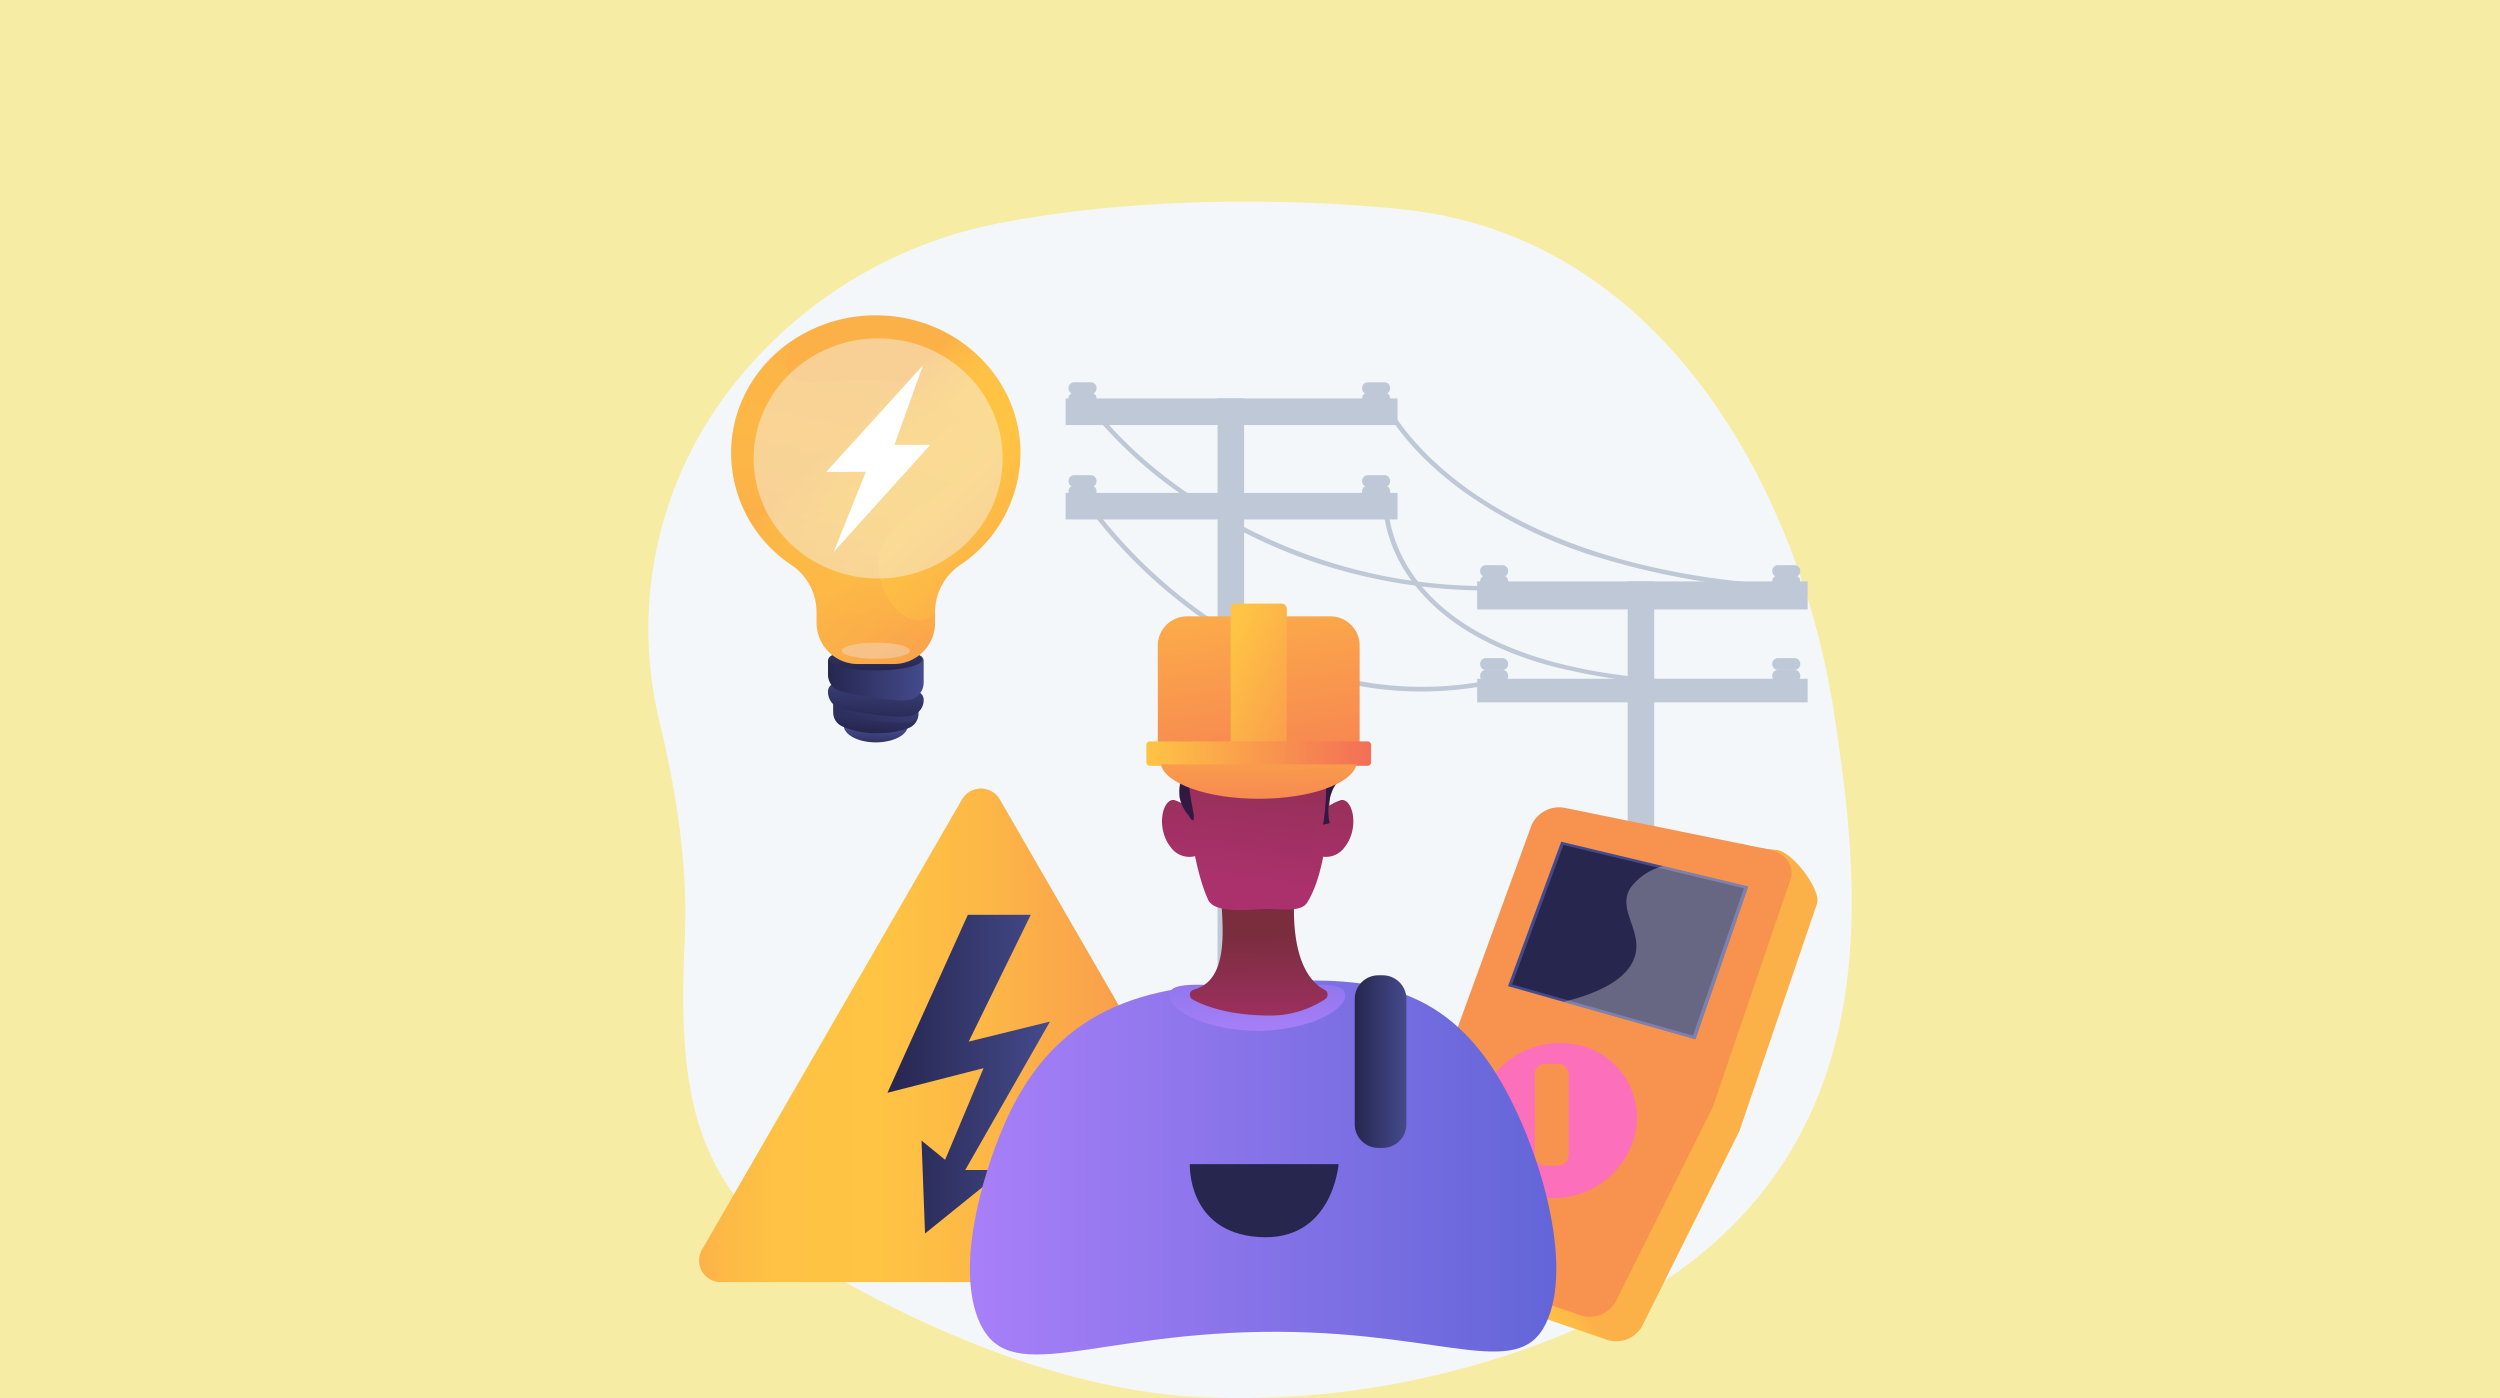 <svg xmlns="http://www.w3.org/2000/svg" xmlns:xlink="http://www.w3.org/1999/xlink" width="295" height="165" viewBox="0 0 295 165">
  <defs>
    <linearGradient id="linear-gradient" x1="0.453" y1="1.209" x2="0.493" y2="0.605" gradientUnits="objectBoundingBox">
      <stop offset="0.004" stop-color="#26264f"/>
      <stop offset="1" stop-color="#444b8c"/>
    </linearGradient>
    <linearGradient id="linear-gradient-2" x1="0.341" y1="0.938" x2="0.642" y2="-0.277" xlink:href="#linear-gradient"/>
    <linearGradient id="linear-gradient-3" x1="0" y1="0.5" x2="1" y2="0.5" xlink:href="#linear-gradient"/>
    <linearGradient id="linear-gradient-4" x1="0.384" y1="1.047" x2="0.649" y2="-0.416" xlink:href="#linear-gradient"/>
    <linearGradient id="linear-gradient-7" x1="0.475" y1="1.004" x2="0.575" y2="-0.995" xlink:href="#linear-gradient"/>
    <linearGradient id="linear-gradient-8" x1="0.429" y1="0.313" x2="1.075" y2="1.164" gradientUnits="objectBoundingBox">
      <stop offset="0" stop-color="#fcb148"/>
      <stop offset="0.052" stop-color="#fdba46"/>
      <stop offset="0.142" stop-color="#ffc244"/>
      <stop offset="0.318" stop-color="#ffc444"/>
      <stop offset="0.485" stop-color="#fdb946"/>
      <stop offset="0.775" stop-color="#f99c4d"/>
      <stop offset="0.866" stop-color="#f8924f"/>
      <stop offset="1" stop-color="#f8924f"/>
    </linearGradient>
    <linearGradient id="linear-gradient-9" x1="0.546" y1="0.061" x2="0.39" y2="1.002" xlink:href="#linear-gradient-8"/>
    <linearGradient id="linear-gradient-11" x1="0" y1="0.5" x2="1" y2="0.5" xlink:href="#linear-gradient-8"/>
    <linearGradient id="linear-gradient-14" x1="-0.087" y1="0.46" x2="-0.449" y2="0.842" xlink:href="#linear-gradient-8"/>
    <linearGradient id="linear-gradient-15" x1="-3.514" y1="0.938" x2="-2.815" y2="0.938" xlink:href="#linear-gradient-8"/>
    <linearGradient id="linear-gradient-16" x1="-3.546" y1="1.324" x2="-3.272" y2="0.825" xlink:href="#linear-gradient-8"/>
    <linearGradient id="linear-gradient-17" x1="-5.604" y1="4.271" x2="-5.166" y2="6.202" gradientUnits="objectBoundingBox">
      <stop offset="0" stop-color="#444b8c"/>
      <stop offset="0.996" stop-color="#26264f"/>
    </linearGradient>
    <linearGradient id="linear-gradient-18" x1="-5.849" y1="5.677" x2="-5.642" y2="5.051" xlink:href="#linear-gradient-17"/>
    <linearGradient id="linear-gradient-19" x1="-7.529" y1="0.294" x2="-6.545" y2="0.294" xlink:href="#linear-gradient-8"/>
    <linearGradient id="linear-gradient-20" x1="-8.025" y1="-0.262" x2="-7.565" y2="1.748" gradientUnits="objectBoundingBox">
      <stop offset="0" stop-color="#ff9085"/>
      <stop offset="1" stop-color="#fb6fbb"/>
    </linearGradient>
    <linearGradient id="linear-gradient-21" x1="-11.772" y1="-0.022" x2="-10.374" y2="1.946" xlink:href="#linear-gradient-8"/>
    <linearGradient id="linear-gradient-22" y1="0.5" x2="1" y2="0.5" gradientUnits="objectBoundingBox">
      <stop offset="0" stop-color="#aa80f9"/>
      <stop offset="0.996" stop-color="#6165d7"/>
    </linearGradient>
    <linearGradient id="linear-gradient-23" x1="0.504" y1="1.151" x2="0.491" y2="-1.815" xlink:href="#linear-gradient-22"/>
    <linearGradient id="linear-gradient-24" x1="0.503" y1="1.273" x2="0.497" y2="0.374" gradientUnits="objectBoundingBox">
      <stop offset="0" stop-color="#ab316d"/>
      <stop offset="1" stop-color="#792d3d"/>
    </linearGradient>
    <linearGradient id="linear-gradient-25" x1="0.444" y1="0.849" x2="0.576" y2="-0.356" xlink:href="#linear-gradient-24"/>
    <linearGradient id="linear-gradient-26" x1="0.422" y1="1.319" x2="0.875" y2="-2.769" xlink:href="#linear-gradient-24"/>
    <linearGradient id="linear-gradient-27" x1="0.402" y1="1.534" x2="0.854" y2="-2.554" xlink:href="#linear-gradient-24"/>
    <linearGradient id="linear-gradient-28" x1="0.425" y1="0.687" x2="0.693" y2="-0.203" gradientUnits="objectBoundingBox">
      <stop offset="0" stop-color="#311944"/>
      <stop offset="1" stop-color="#6b3976"/>
    </linearGradient>
    <linearGradient id="linear-gradient-29" x1="0.464" y1="0.589" x2="0.756" y2="-0.579" xlink:href="#linear-gradient-28"/>
    <linearGradient id="linear-gradient-30" x1="0.16" y1="-0.868" x2="0.81" y2="1.927" gradientUnits="objectBoundingBox">
      <stop offset="0" stop-color="#ffc444"/>
      <stop offset="0.996" stop-color="#f36f56"/>
    </linearGradient>
    <linearGradient id="linear-gradient-31" x1="0.153" y1="0.104" x2="1.943" y2="2.224" xlink:href="#linear-gradient-30"/>
    <linearGradient id="linear-gradient-32" x1="0" y1="0.5" x2="1" y2="0.5" xlink:href="#linear-gradient-30"/>
    <linearGradient id="linear-gradient-33" x1="0.36" y1="-2.136" x2="0.658" y2="2.425" xlink:href="#linear-gradient-30"/>
    <linearGradient id="linear-gradient-37" x1="0.253" y1="0.815" x2="-0.595" y2="3.05" gradientUnits="objectBoundingBox">
      <stop offset="0.004" stop-color="#26264f"/>
      <stop offset="0.833" stop-color="#3f4582"/>
      <stop offset="1" stop-color="#444b8c"/>
    </linearGradient>
  </defs>
  <g id="Grupo_1108430" data-name="Grupo 1108430" transform="translate(-180 -754)">
    <rect id="Rectángulo_403229" data-name="Rectángulo 403229" width="295" height="165" transform="translate(180 754)" fill="#f7eca4"/>
    <g id="_12144993_Wavy_Cst-01_Single-05" data-name="12144993_Wavy_Cst-01_Single-05" transform="translate(-190.648 322.789)">
      <g id="Illustration" transform="translate(447.148 455.003)">
        <g id="Grupo_1108429" data-name="Grupo 1108429" transform="translate(0 0)">
          <path id="Trazado_898832" data-name="Trazado 898832" d="M587.06,515.318c-3.849-25.193-19.629-56.143-50.805-59.383,0,0-23.67-2.879-47,1.484A52.6,52.6,0,0,0,455.576,478.8a46.366,46.366,0,0,0-7.135,37.471c2.023,8.366,3.39,17.025,3.015,25.621-.653,14.962-.277,28.927,14.243,37.85,12.965,7.967,29.281,14.994,44.847,16.224a100,100,0,0,0,32.637-3.271C595.143,578.659,590.909,540.51,587.06,515.318Z" transform="translate(-447.148 -455.003)" fill="#f4f7fa"/>
          <g id="Grupo_1108418" data-name="Grupo 1108418" transform="translate(49.24 21.312)">
            <g id="Grupo_1108405" data-name="Grupo 1108405" transform="translate(48.569 21.586)">
              <rect id="Rectángulo_403239" data-name="Rectángulo 403239" width="38.994" height="3.308" transform="translate(0 1.915)" fill="#bfc8d6"/>
              <rect id="Rectángulo_403240" data-name="Rectángulo 403240" width="3.133" height="71.722" transform="translate(17.756 1.915)" fill="#bfc8d6"/>
              <g id="Grupo_1108401" data-name="Grupo 1108401" transform="translate(0.348)">
                <g id="Grupo_1108399" data-name="Grupo 1108399">
                  <path id="Trazado_898833" data-name="Trazado 898833" d="M2396.792,1330.489a.68.68,0,0,1-.68.68h-1.948a.68.68,0,0,1-.68-.68v-.033a.68.68,0,0,1,.68-.68h1.948a.68.68,0,0,1,.68.68Z" transform="translate(-2393.485 -1328.558)" fill="#bfc8d6"/>
                  <path id="Trazado_898834" data-name="Trazado 898834" d="M2396.792,1306.329a.68.68,0,0,1-.68.68h-1.948a.68.68,0,0,1-.68-.68v-.033a.68.68,0,0,1,.68-.68h1.948a.68.68,0,0,1,.68.68Z" transform="translate(-2393.485 -1305.616)" fill="#bfc8d6"/>
                </g>
                <g id="Grupo_1108400" data-name="Grupo 1108400" transform="translate(34.468)">
                  <path id="Trazado_898835" data-name="Trazado 898835" d="M3080.263,1330.489a.68.68,0,0,1-.68.68h-1.948a.68.68,0,0,1-.68-.68v-.033a.68.68,0,0,1,.68-.68h1.948a.68.68,0,0,1,.68.68Z" transform="translate(-3076.955 -1328.558)" fill="#bfc8d6"/>
                  <path id="Trazado_898836" data-name="Trazado 898836" d="M3080.263,1306.329a.68.68,0,0,1-.68.68h-1.948a.68.68,0,0,1-.68-.68v-.033a.68.68,0,0,1,.68-.68h1.948a.68.68,0,0,1,.68.68Z" transform="translate(-3076.955 -1305.616)" fill="#bfc8d6"/>
                </g>
              </g>
              <rect id="Rectángulo_403241" data-name="Rectángulo 403241" width="38.994" height="2.785" transform="translate(0 13.404)" fill="#bfc8d6"/>
              <g id="Grupo_1108404" data-name="Grupo 1108404" transform="translate(0.348 10.967)">
                <g id="Grupo_1108402" data-name="Grupo 1108402">
                  <path id="Trazado_898837" data-name="Trazado 898837" d="M2396.792,1551.409a.68.68,0,0,1-.68.68h-1.948a.68.68,0,0,1-.68-.68v-.033a.68.68,0,0,1,.68-.68h1.948a.68.68,0,0,1,.68.68Z" transform="translate(-2393.485 -1549.304)" fill="#bfc8d6"/>
                  <path id="Trazado_898838" data-name="Trazado 898838" d="M2396.792,1523.8a.68.68,0,0,1-.68.68h-1.948a.68.68,0,0,1-.68-.68v-.033a.68.68,0,0,1,.68-.68h1.948a.68.68,0,0,1,.68.68Z" transform="translate(-2393.485 -1523.086)" fill="#bfc8d6"/>
                </g>
                <g id="Grupo_1108403" data-name="Grupo 1108403" transform="translate(34.468)">
                  <path id="Trazado_898839" data-name="Trazado 898839" d="M3080.263,1551.409a.68.68,0,0,1-.68.68h-1.948a.68.68,0,0,1-.68-.68v-.033a.68.68,0,0,1,.68-.68h1.948a.68.68,0,0,1,.68.68Z" transform="translate(-3076.955 -1549.304)" fill="#bfc8d6"/>
                  <path id="Trazado_898840" data-name="Trazado 898840" d="M3080.263,1523.8a.68.68,0,0,1-.68.68h-1.948a.68.68,0,0,1-.68-.68v-.033a.68.68,0,0,1,.68-.68h1.948a.68.68,0,0,1,.68.68Z" transform="translate(-3076.955 -1523.086)" fill="#bfc8d6"/>
                </g>
              </g>
            </g>
            <g id="Grupo_1108412" data-name="Grupo 1108412">
              <rect id="Rectángulo_403242" data-name="Rectángulo 403242" width="39.168" height="3.133" transform="translate(0 1.915)" fill="#bfc8d6"/>
              <rect id="Rectángulo_403243" data-name="Rectángulo 403243" width="3.133" height="71.722" transform="translate(17.93 1.915)" fill="#bfc8d6"/>
              <g id="Grupo_1108408" data-name="Grupo 1108408" transform="translate(0.348)">
                <g id="Grupo_1108406" data-name="Grupo 1108406">
                  <path id="Trazado_898841" data-name="Trazado 898841" d="M1433.733,902.462a.68.68,0,0,1-.68.68H1431.1a.68.68,0,0,1-.68-.68v-.033a.68.68,0,0,1,.68-.68h1.948a.68.68,0,0,1,.68.68Z" transform="translate(-1430.425 -900.53)" fill="#bfc8d6"/>
                  <path id="Trazado_898842" data-name="Trazado 898842" d="M1433.733,878.3a.68.68,0,0,1-.68.68H1431.1a.68.68,0,0,1-.68-.68v-.033a.68.68,0,0,1,.68-.68h1.948a.68.68,0,0,1,.68.68Z" transform="translate(-1430.425 -877.587)" fill="#bfc8d6"/>
                </g>
                <g id="Grupo_1108407" data-name="Grupo 1108407" transform="translate(34.642)">
                  <path id="Trazado_898843" data-name="Trazado 898843" d="M2120.652,902.462a.68.68,0,0,1-.68.68h-1.948a.68.68,0,0,1-.68-.68v-.033a.68.68,0,0,1,.68-.68h1.948a.68.68,0,0,1,.68.68Z" transform="translate(-2117.345 -900.53)" fill="#bfc8d6"/>
                  <path id="Trazado_898844" data-name="Trazado 898844" d="M2120.652,878.3a.68.68,0,0,1-.68.68h-1.948a.68.68,0,0,1-.68-.68v-.033a.68.68,0,0,1,.68-.68h1.948a.68.68,0,0,1,.68.68Z" transform="translate(-2117.345 -877.587)" fill="#bfc8d6"/>
                </g>
              </g>
              <rect id="Rectángulo_403244" data-name="Rectángulo 403244" width="39.168" height="3.133" transform="translate(0 13.056)" fill="#bfc8d6"/>
              <g id="Grupo_1108411" data-name="Grupo 1108411" transform="translate(0.348 10.967)">
                <g id="Grupo_1108409" data-name="Grupo 1108409">
                  <path id="Trazado_898845" data-name="Trazado 898845" d="M1433.733,1119.929a.68.68,0,0,1-.68.68H1431.1a.68.68,0,0,1-.68-.68v-.033a.68.68,0,0,1,.68-.68h1.948a.68.68,0,0,1,.68.68Z" transform="translate(-1430.425 -1117.997)" fill="#bfc8d6"/>
                  <path id="Trazado_898846" data-name="Trazado 898846" d="M1433.733,1095.769a.68.68,0,0,1-.68.68H1431.1a.68.68,0,0,1-.68-.68v-.033a.68.68,0,0,1,.68-.68h1.948a.68.68,0,0,1,.68.68Z" transform="translate(-1430.425 -1095.056)" fill="#bfc8d6"/>
                </g>
                <g id="Grupo_1108410" data-name="Grupo 1108410" transform="translate(34.642)">
                  <path id="Trazado_898847" data-name="Trazado 898847" d="M2120.652,1119.929a.68.68,0,0,1-.68.68h-1.948a.68.68,0,0,1-.68-.68v-.033a.68.68,0,0,1,.68-.68h1.948a.68.68,0,0,1,.68.68Z" transform="translate(-2117.345 -1117.997)" fill="#bfc8d6"/>
                  <path id="Trazado_898848" data-name="Trazado 898848" d="M2120.652,1095.769a.68.68,0,0,1-.68.68h-1.948a.68.68,0,0,1-.68-.68v-.033a.68.68,0,0,1,.68-.68h1.948a.68.68,0,0,1,.68.68Z" transform="translate(-2117.345 -1095.056)" fill="#bfc8d6"/>
                </g>
              </g>
            </g>
            <g id="Grupo_1108417" data-name="Grupo 1108417" transform="translate(1.92 1.749)">
              <g id="Grupo_1108413" data-name="Grupo 1108413" transform="translate(0 11.759)">
                <path id="Trazado_898849" data-name="Trazado 898849" d="M1501.629,1168.431a41.3,41.3,0,0,1-11.644-1.678,49.016,49.016,0,0,1-15.336-7.782,59.993,59.993,0,0,1-13.059-13.228l.451-.3a59.421,59.421,0,0,0,12.944,13.1c7.589,5.612,19.86,11.633,35.226,8.452l.11.53A42.776,42.776,0,0,1,1501.629,1168.431Z" transform="translate(-1461.59 -1145.444)" fill="#bfc8d6"/>
              </g>
              <g id="Grupo_1108414" data-name="Grupo 1108414" transform="translate(35.55 11.888)">
                <path id="Trazado_898850" data-name="Trazado 898850" d="M2206.979,1170.223a78.759,78.759,0,0,1-20.8-2.411c-6.16-1.708-11-4.319-14.387-7.761-5.687-5.78-5.294-11.8-5.274-12.051l.539.041c0,.06-.386,6.044,5.134,11.644,3.322,3.37,8.082,5.93,14.149,7.61,7.63,2.113,17.346,2.828,28.881,2.125l.033.54Q2210.949,1170.223,2206.979,1170.223Z" transform="translate(-2166.51 -1148)" fill="#bfc8d6"/>
              </g>
              <g id="Grupo_1108415" data-name="Grupo 1108415" transform="translate(0.003)">
                <path id="Trazado_898851" data-name="Trazado 898851" d="M1509.877,935.093a64.631,64.631,0,0,1-20.443-3.226,60.887,60.887,0,0,1-15.517-7.763,52.468,52.468,0,0,1-12.263-11.529l.444-.308a51.948,51.948,0,0,0,12.146,11.406,62.146,62.146,0,0,0,37.134,10.863l.012.541Q1510.632,935.093,1509.877,935.093Z" transform="translate(-1461.654 -912.267)" fill="#bfc8d6"/>
              </g>
              <g id="Grupo_1108416" data-name="Grupo 1108416" transform="translate(35.586 0.757)">
                <path id="Trazado_898852" data-name="Trazado 898852" d="M2215.909,949.321a90.778,90.778,0,0,1-24.23-4.176,55.005,55.005,0,0,1-14.885-7.4c-7.173-5.17-9.474-10.046-9.569-10.251l.491-.227c.023.049,2.355,4.977,9.429,10.065,6.536,4.7,18.571,10.5,38.788,11.448Z" transform="translate(-2167.226 -927.268)" fill="#bfc8d6"/>
              </g>
            </g>
          </g>
          <g id="Grupo_1108419" data-name="Grupo 1108419" transform="translate(9.776 13.415)">
            <path id="Trazado_898853" data-name="Trazado 898853" d="M675.148,737.269c0-8.978-7.643-16.255-17.072-16.255s-17.072,7.278-17.072,16.255a16.013,16.013,0,0,0,7.136,13.22,6.706,6.706,0,0,1,2.945,5.533v1.244a4.894,4.894,0,0,0,4.894,4.894h4.194a4.894,4.894,0,0,0,4.894-4.894v-1.244a6.706,6.706,0,0,1,2.945-5.533A16.013,16.013,0,0,0,675.148,737.269Z" transform="translate(-641.005 -721.014)" fill="#f4f7fa" opacity="0.75"/>
            <path id="Trazado_898854" data-name="Trazado 898854" d="M912,1642.86c0,1.107-1.7,2-3.787,2s-3.787-.9-3.787-2,1.7-2,3.787-2S912,1641.752,912,1642.86Z" transform="translate(-891.142 -1594.466)" fill="url(#linear-gradient)"/>
            <path id="Trazado_898855" data-name="Trazado 898855" d="M879.75,1609.59v2.047a1.8,1.8,0,0,0,1.019,1.625,9.6,9.6,0,0,0,4.409.815,9.9,9.9,0,0,0,3.517-.613,1.828,1.828,0,0,0,1.118-1.693v-1.133Z" transform="translate(-867.71 -1564.778)" fill="url(#linear-gradient-2)"/>
            <path id="Trazado_898856" data-name="Trazado 898856" d="M879.75,1611.382a1.991,1.991,0,0,0,.531.371c.974.464,7.352,1.5,8.891.924a2.071,2.071,0,0,0,.537-.3,1.855,1.855,0,0,0,.1-.611v-1.133l-10.063-1.048Z" transform="translate(-867.71 -1564.777)" opacity="0.3" fill="url(#linear-gradient-3)"/>
            <path id="Trazado_898857" data-name="Trazado 898857" d="M868.651,1581.871a.96.96,0,0,0-1.06.955v.058a2.018,2.018,0,0,0,1.144,1.824c.974.464,7.352,1.5,8.891.924a1.859,1.859,0,0,0,1.255-1.783v-.047a.96.96,0,0,0-.861-.955Z" transform="translate(-856.164 -1538.451)" fill="url(#linear-gradient-4)"/>
            <path id="Trazado_898858" data-name="Trazado 898858" d="M881.082,1582.843l-9.369-.976a.959.959,0,0,0-.9.423,2,2,0,0,0,.981,1.029c.974.465,7.624,1.637,8.891,1.04a2.2,2.2,0,0,0,1.087-1.1A.958.958,0,0,0,881.082,1582.843Z" transform="translate(-859.226 -1538.448)" opacity="0.3" fill="url(#linear-gradient-3)"/>
            <path id="Trazado_898859" data-name="Trazado 898859" d="M868.284,1516.189a.693.693,0,0,0-.693.693v1.6a2.018,2.018,0,0,0,1.144,1.824c.974.464,7.624,1.637,8.891,1.04a2.116,2.116,0,0,0,1.255-1.9v-2.568a.693.693,0,0,0-.693-.693Z" transform="translate(-856.164 -1476.087)" fill="url(#linear-gradient-3)"/>
            <path id="Trazado_898860" data-name="Trazado 898860" d="M881.37,1501.583c0,.719-2.465,1.3-5.505,1.3s-5.505-.583-5.505-1.3,2.465-1.3,5.505-1.3S881.37,1500.864,881.37,1501.583Z" transform="translate(-858.793 -1460.981)" fill="url(#linear-gradient-7)"/>
            <path id="Trazado_898861" data-name="Trazado 898861" d="M675.148,737.269c0-8.978-7.643-16.255-17.072-16.255s-17.072,7.278-17.072,16.255a16.013,16.013,0,0,0,7.136,13.22,6.706,6.706,0,0,1,2.945,5.533v1.244a4.894,4.894,0,0,0,4.894,4.894h4.194a4.894,4.894,0,0,0,4.894-4.894v-1.244a6.706,6.706,0,0,1,2.945-5.533A16.013,16.013,0,0,0,675.148,737.269Z" transform="translate(-641.005 -721.014)" fill="url(#linear-gradient-8)"/>
            <ellipse id="Elipse_11579" data-name="Elipse 11579" cx="4.028" cy="0.952" rx="4.028" ry="0.952" transform="translate(13.044 38.623)" fill="#f4f7fa" opacity="0.5"/>
            <path id="Trazado_898862" data-name="Trazado 898862" d="M658.387,799.868c.366-6.265,10.928-7.732,10.883-13.327-.028-3.446-4.225-6.005-5.121-6.518-6.6-3.777-14.733.585-16.411-2.5a2.884,2.884,0,0,1-.11-2.082,4.464,4.464,0,0,1,1.117-2,15.827,15.827,0,0,0-.6,26.832,6.705,6.705,0,0,1,2.945,5.533v1.244a4.894,4.894,0,0,0,4.894,4.894h4.194a4.894,4.894,0,0,0,4.894-4.894v-.995a3.211,3.211,0,0,1-1.967.745C660.579,806.773,658.205,802.987,658.387,799.868Z" transform="translate(-641.006 -770.791)" opacity="0.3" fill="url(#linear-gradient-9)"/>
            <ellipse id="Elipse_11580" data-name="Elipse 11580" cx="14.691" cy="14.167" rx="14.691" ry="14.167" transform="translate(2.654 2.722)" fill="#f4f7fa" opacity="0.44"/>
            <path id="Trazado_898863" data-name="Trazado 898863" d="M874.569,838.056l-11.434,12.588,4.7-.029-3.81,9.469,11.412-12.655-4.241.012Z" transform="translate(-851.934 -832.153)" fill="#fff"/>
          </g>
          <g id="Grupo_1108420" data-name="Grupo 1108420" transform="translate(4.014 67.271)">
            <path id="Trazado_898864" data-name="Trazado 898864" d="M531.3,1851.056a4.495,4.495,0,0,1-3.949-6.761l30.671-53.111a4.561,4.561,0,0,1,7.9.01l30.671,53.125a4.476,4.476,0,0,1,0,4.508,4.524,4.524,0,0,1-3.948,2.228Z" transform="translate(-526.74 -1788.911)" fill="url(#linear-gradient-3)"/>
            <path id="Trazado_898865" data-name="Trazado 898865" d="M632.074,1885.213a2.563,2.563,0,0,1-2.236,1.27H568.5a2.556,2.556,0,0,1-2.235-3.842l30.67-53.118a2.58,2.58,0,0,1,1.742-1.241,2.524,2.524,0,0,1,.494-.047,2.582,2.582,0,0,1,2.236,1.292l30.671,53.113A2.565,2.565,0,0,1,632.074,1885.213Z" transform="translate(-563.938 -1826.252)" fill="url(#linear-gradient-11)"/>
            <path id="Trazado_898866" data-name="Trazado 898866" d="M1023.611,2123.7h-7.425l-9.487,21,11.343-2.906-4.537,10.818-2.784-2.273.413,10.967,9.28-7.49h-4.537l10-17.518-9.59,2.363Z" transform="translate(-982.495 -2106.816)" fill="url(#linear-gradient-3)"/>
            <path id="Trazado_898867" data-name="Trazado 898867" d="M597.733,1881.237c-6.564,2.725-10.983,4.387-13.742,6.128H568.5a2.556,2.556,0,0,1-2.235-3.842l30.67-53.118a2.58,2.58,0,0,1,1.742-1.241c-2.69,5.306-6.393,16.262,2.791,25.081C614.071,1866.352,612.544,1875.09,597.733,1881.237Z" transform="translate(-563.938 -1827.135)" opacity="0.3" fill="url(#linear-gradient-11)"/>
          </g>
          <g id="Grupo_1108423" data-name="Grupo 1108423" transform="translate(89.794 71.491)">
            <path id="Trazado_898868" data-name="Trazado 898868" d="M2250.266,1930.1l21.847,2.048c1.937.395,5.162,4.788,4.636,6.331L2267.6,1965.3l-11.51,23.076a3.526,3.526,0,0,1-4.349,1.48l-17.705-6.038c-1.6-.545-5.662-3.749-5.327-5.227l8.409-21.651,9.087-24.886A3.573,3.573,0,0,1,2250.266,1930.1Z" transform="translate(-2228.638 -1927.126)" fill="url(#linear-gradient-14)"/>
            <path id="Trazado_898869" data-name="Trazado 898869" d="M2246.167,1872.67l23.915,4.871c1.938.395,3.095,1.965,2.569,3.508l-9.147,26.826-11.51,23.076a3.526,3.526,0,0,1-4.349,1.48l-17.706-6.038a3.129,3.129,0,0,1-2.21-3.552l5.292-23.326,9.087-24.886A3.574,3.574,0,0,1,2246.167,1872.67Z" transform="translate(-2227.66 -1872.592)" fill="url(#linear-gradient-15)"/>
            <path id="Trazado_898870" data-name="Trazado 898870" d="M2263.442,1944.392a2.637,2.637,0,0,0,3.25-1.109l11.476-22.986,9.133-26.727c.393-1.151-.471-2.328-1.917-2.625l-23.914-4.91a2.679,2.679,0,0,0-3.043,1.466l-9.075,24.9-5.274,23.332a2.341,2.341,0,0,0,1.659,2.659Z" transform="translate(-2243.201 -1885.301)" fill="url(#linear-gradient-16)"/>
            <g id="Grupo_1108422" data-name="Grupo 1108422" transform="translate(11.649 4.04)">
              <path id="Trazado_898871" data-name="Trazado 898871" d="M2458.65,1969.743l22.117,6.271,6.229-18.029-22.069-5.285Z" transform="translate(-2458.65 -1952.7)" fill="url(#linear-gradient-17)"/>
              <path id="Trazado_898872" data-name="Trazado 898872" d="M2468.13,1976.714l21.344,6.034,6.012-17.382-21.3-5.116Z" transform="translate(-2467.652 -1959.869)" fill="url(#linear-gradient-18)"/>
              <g id="Grupo_1108421" data-name="Grupo 1108421" transform="translate(6.547 2.882)" opacity="0.3">
                <path id="Trazado_898873" data-name="Trazado 898873" d="M2604.035,2030.275l-15.57-4.414c5.1-1.257,7.586-3.079,8.349-5.155,1.148-3.119-2.028-5.575-.5-8.216a6.807,6.807,0,0,1,3.918-2.647l10.035,2.4Z" transform="translate(-2588.465 -2009.843)" fill="#fff"/>
              </g>
            </g>
            <path id="Trazado_898874" data-name="Trazado 898874" d="M2364.533,2410.144a9.745,9.745,0,0,0,6.329,12.7,11.048,11.048,0,0,0,13.622-6.845,9.74,9.74,0,0,0-6.739-12.714A11.082,11.082,0,0,0,2364.533,2410.144Z" transform="translate(-2357.065 -2376.165)" fill="url(#linear-gradient-19)"/>
            <path id="Trazado_898875" data-name="Trazado 898875" d="M2385.467,2429.955a8.735,8.735,0,0,0,5.692,11.387,9.906,9.906,0,0,0,12.193-6.137,8.731,8.731,0,0,0-6.022-11.4A9.933,9.933,0,0,0,2385.467,2429.955Z" transform="translate(-2377.003 -2395.683)" fill="url(#linear-gradient-20)"/>
            <path id="Trazado_898876" data-name="Trazado 898876" d="M2525.212,2473.588a1.251,1.251,0,0,0-1.251-1.251h-1.5a1.251,1.251,0,0,0-1.251,1.251v9.509a1.252,1.252,0,0,0,1.251,1.251h1.5a1.251,1.251,0,0,0,1.251-1.251Z" transform="translate(-2506.404 -2442.091)" fill="url(#linear-gradient-21)"/>
            <circle id="Elipse_11581" data-name="Elipse 11581" cx="1.305" cy="1.305" r="1.305" transform="translate(9.04 49.744)" fill="#fff"/>
            <circle id="Elipse_11582" data-name="Elipse 11582" cx="1.305" cy="1.305" r="1.305" transform="translate(4.973 48.598)" fill="#fff"/>
          </g>
          <g id="Grupo_1108428" data-name="Grupo 1108428" transform="translate(37.948 47.431)">
            <g id="Grupo_1108427" data-name="Grupo 1108427">
              <g id="Grupo_1108425" data-name="Grupo 1108425" transform="translate(0 4.919)">
                <path id="Trazado_898877" data-name="Trazado 898877" d="M1200.546,2317.189c-2.681-6.982,1.1-18.426,3.487-23.613,6.948-15.117,19.715-15.628,30.182-16.047,10.281-.411,20.207-.809,27.47,10.787,4.745,7.574,9.109,21.471,6.2,28.873-3.06,7.784-11.559,1.751-31.769,1.645C1213.884,2318.717,1203.893,2325.908,1200.546,2317.189Z" transform="translate(-1199.624 -2237.823)" fill="url(#linear-gradient-22)"/>
                <path id="Trazado_898878" data-name="Trazado 898878" d="M1687.075,2288.531c0,1.9-4.647,4.188-10.38,4.188s-10.38-2.284-10.38-4.188,4.647-1.052,10.38-1.052S1687.075,2286.628,1687.075,2288.531Z" transform="translate(-1642.78 -2247.234)" fill="url(#linear-gradient-23)"/>
                <path id="Trazado_898879" data-name="Trazado 898879" d="M1718.394,2048.65c-1.578,0,2.065,11.09-3.673,12.612a.632.632,0,0,0-.141,1.167c1.54.834,4.425,1.892,9.156,1.892a11.677,11.677,0,0,0,6.49-1.944.631.631,0,0,0-.068-1.085c-1.769-.911-4.224-3.811-3.492-12.357Z" transform="translate(-1688.295 -2020.63)" fill="url(#linear-gradient-24)"/>
                <path id="Trazado_898880" data-name="Trazado 898880" d="M1701.38,1665.906c.024.139.5,10.261,2.814,15.316.664,1.451,3.958,1.277,6.09,1.1,1.852-.152,4.754.524,5.572-.754,3.286-5.139,2.729-17.869,2.729-17.869s-1.684-4.235-8.589-4.119A9.047,9.047,0,0,0,1701.38,1665.906Z" transform="translate(-1676.076 -1651.181)" fill="url(#linear-gradient-25)"/>
                <path id="Trazado_898881" data-name="Trazado 898881" d="M1653.34,1856.8a6.237,6.237,0,0,0-2.805-1.9c-1.361-.224-2.247,3.3-.391,5.6a2.691,2.691,0,0,0,4,.392Z" transform="translate(-1626.42 -1836.637)" fill="url(#linear-gradient-26)"/>
                <path id="Trazado_898882" data-name="Trazado 898882" d="M1997.325,1856.8a6.239,6.239,0,0,1,2.805-1.9c1.361-.224,2.248,3.3.391,5.6a2.691,2.691,0,0,1-4,.392Z" transform="translate(-1956.33 -1836.637)" fill="url(#linear-gradient-27)"/>
                <path id="Trazado_898883" data-name="Trazado 898883" d="M1653.063,1513.082c.182.334.39.644.531.608.584-.152-1.668-5.841.406-7.832,1.072-1.03,2.28-.091,6.672-.29,4.423-.2,5.554-1.258,6.891-.448,1.218.739,2.308,2.847,1.405,9.092l.754-.174a6.429,6.429,0,0,1,.454-4.15,4.579,4.579,0,0,0,.823-2.464c-.027-.685-.254-.716-.291-1.277-.109-1.645,1.767-2.088,1.858-3.713.07-1.251-1.009-1.535-.812-2.843.168-1.112,1.011-1.32.877-2.123-.144-.867-1.273-1.512-2.065-1.737-.808-.23-1.1.025-1.574-.3-.766-.528-.4-1.466-.951-1.814-.985-.62-2.944,1.855-4.211,1.239-.767-.373-.472-1.487-1.15-1.757-1.311-.522-3.628,3.152-4.56,2.664-.446-.234-.016-1.128-.642-1.787a2.584,2.584,0,0,0-3.3.047c-.75.763-.113,1.675-.907,2.642-.713.869-1.536.511-2.34,1.207-1.366,1.182-.891,3.857-.721,4.812.584,3.286,2.4,3.951,2,6.192a5.033,5.033,0,0,0-.174,2.146A4.414,4.414,0,0,0,1653.063,1513.082Z" transform="translate(-1627.274 -1493.047)" fill="url(#linear-gradient-28)"/>
                <g id="Grupo_1108424" data-name="Grupo 1108424" transform="translate(22.713 5.037)" opacity="0.3">
                  <path id="Trazado_898884" data-name="Trazado 898884" d="M1669.886,1600.817c-.161-1.616,1.09-2.368.88-3.52a2.807,2.807,0,0,0-2.2-1.936c-2.1-.379-3.457,2.711-5.544,2.376-1.614-.259-1.435-2.208-3.256-2.992-2.887-1.243-5.913,2.545-7.832,1.5-.577-.315-1.16-1.126-1.2-3.324-1.1,1.264-.669,3.7-.509,4.6.584,3.286,2.4,3.951,2,6.192a5.031,5.031,0,0,0-.174,2.147,4.407,4.407,0,0,0,1.036,2.061c.182.334.39.644.531.608.584-.152-1.668-5.841.406-7.832,1.072-1.03,2.28-.091,6.672-.29,4.423-.2,5.554-1.258,6.891-.448,1.218.739,2.308,2.847,1.405,9.092l.754-.174a6.429,6.429,0,0,1,.454-4.15c.127-.245.3-.519.448-.833a7.437,7.437,0,0,0-.315-1.75A6.469,6.469,0,0,1,1669.886,1600.817Z" transform="translate(-1650.004 -1592.917)" fill="url(#linear-gradient-29)"/>
                </g>
              </g>
              <g id="Grupo_1108426" data-name="Grupo 1108426" transform="translate(20.82)">
                <path id="Trazado_898885" data-name="Trazado 898885" d="M1659.65,1425.35h-16.917a3.45,3.45,0,0,0-3.45,3.45v11.475H1663.1V1428.8A3.45,3.45,0,0,0,1659.65,1425.35Z" transform="translate(-1637.931 -1423.845)" fill="url(#linear-gradient-30)"/>
                <path id="Trazado_898886" data-name="Trazado 898886" d="M1816.358,1411.933h-6.625v-15.811a.62.62,0,0,1,.62-.62h5.385a.62.62,0,0,1,.62.62Z" transform="translate(-1799.785 -1395.503)" fill="url(#linear-gradient-31)"/>
                <path id="Trazado_898887" data-name="Trazado 898887" d="M1638.563,1720.763h-25.686a.418.418,0,0,1-.418-.418V1718.3a.418.418,0,0,1,.418-.418h25.686a.418.418,0,0,1,.418.418v2.048A.417.417,0,0,1,1638.563,1720.763Z" transform="translate(-1612.459 -1701.622)" fill="url(#linear-gradient-32)"/>
                <path id="Trazado_898888" data-name="Trazado 898888" d="M1646.43,1771.68c.5,2.276,5.478,4.063,11.548,4.063s11.049-1.788,11.548-4.063Z" transform="translate(-1644.717 -1752.709)" fill="url(#linear-gradient-33)"/>
              </g>
            </g>
            <path id="Trazado_898889" data-name="Trazado 898889" d="M1550.428,2282.809a2.789,2.789,0,0,1-2.789,2.79h-.514a2.789,2.789,0,0,1-2.789-2.79V2268.02a2.789,2.789,0,0,1,2.789-2.789h.514a2.789,2.789,0,0,1,2.789,2.789Z" transform="translate(-1526.951 -2221.369)" fill="url(#linear-gradient-3)"/>
            <path id="Trazado_898890" data-name="Trazado 898890" d="M2106.178,2282.809a2.789,2.789,0,0,1-2.789,2.79h-.514a2.79,2.79,0,0,1-2.789-2.79V2268.02a2.789,2.789,0,0,1,2.789-2.789h.514a2.789,2.789,0,0,1,2.789,2.789Z" transform="translate(-2054.673 -2221.369)" fill="url(#linear-gradient-3)"/>
            <path id="Trazado_898891" data-name="Trazado 898891" d="M1494.3,2621.848a2.789,2.789,0,0,1-2.789,2.789H1453.92a2.789,2.789,0,0,1-2.789-2.789V2599.4a2.789,2.789,0,0,1,2.789-2.789h37.594a2.789,2.789,0,0,1,2.789,2.789Z" transform="translate(-1438.447 -2536.036)" fill="url(#linear-gradient-3)"/>
            <path id="Trazado_898892" data-name="Trazado 898892" d="M1722.229,2715.668c8.81.638,9.482-8.6,9.482-8.6h-17.548S1713.8,2715.058,1722.229,2715.668Z" transform="translate(-1688.211 -2640.924)" fill="url(#linear-gradient-37)"/>
          </g>
        </g>
      </g>
    </g>
  </g>
</svg>
